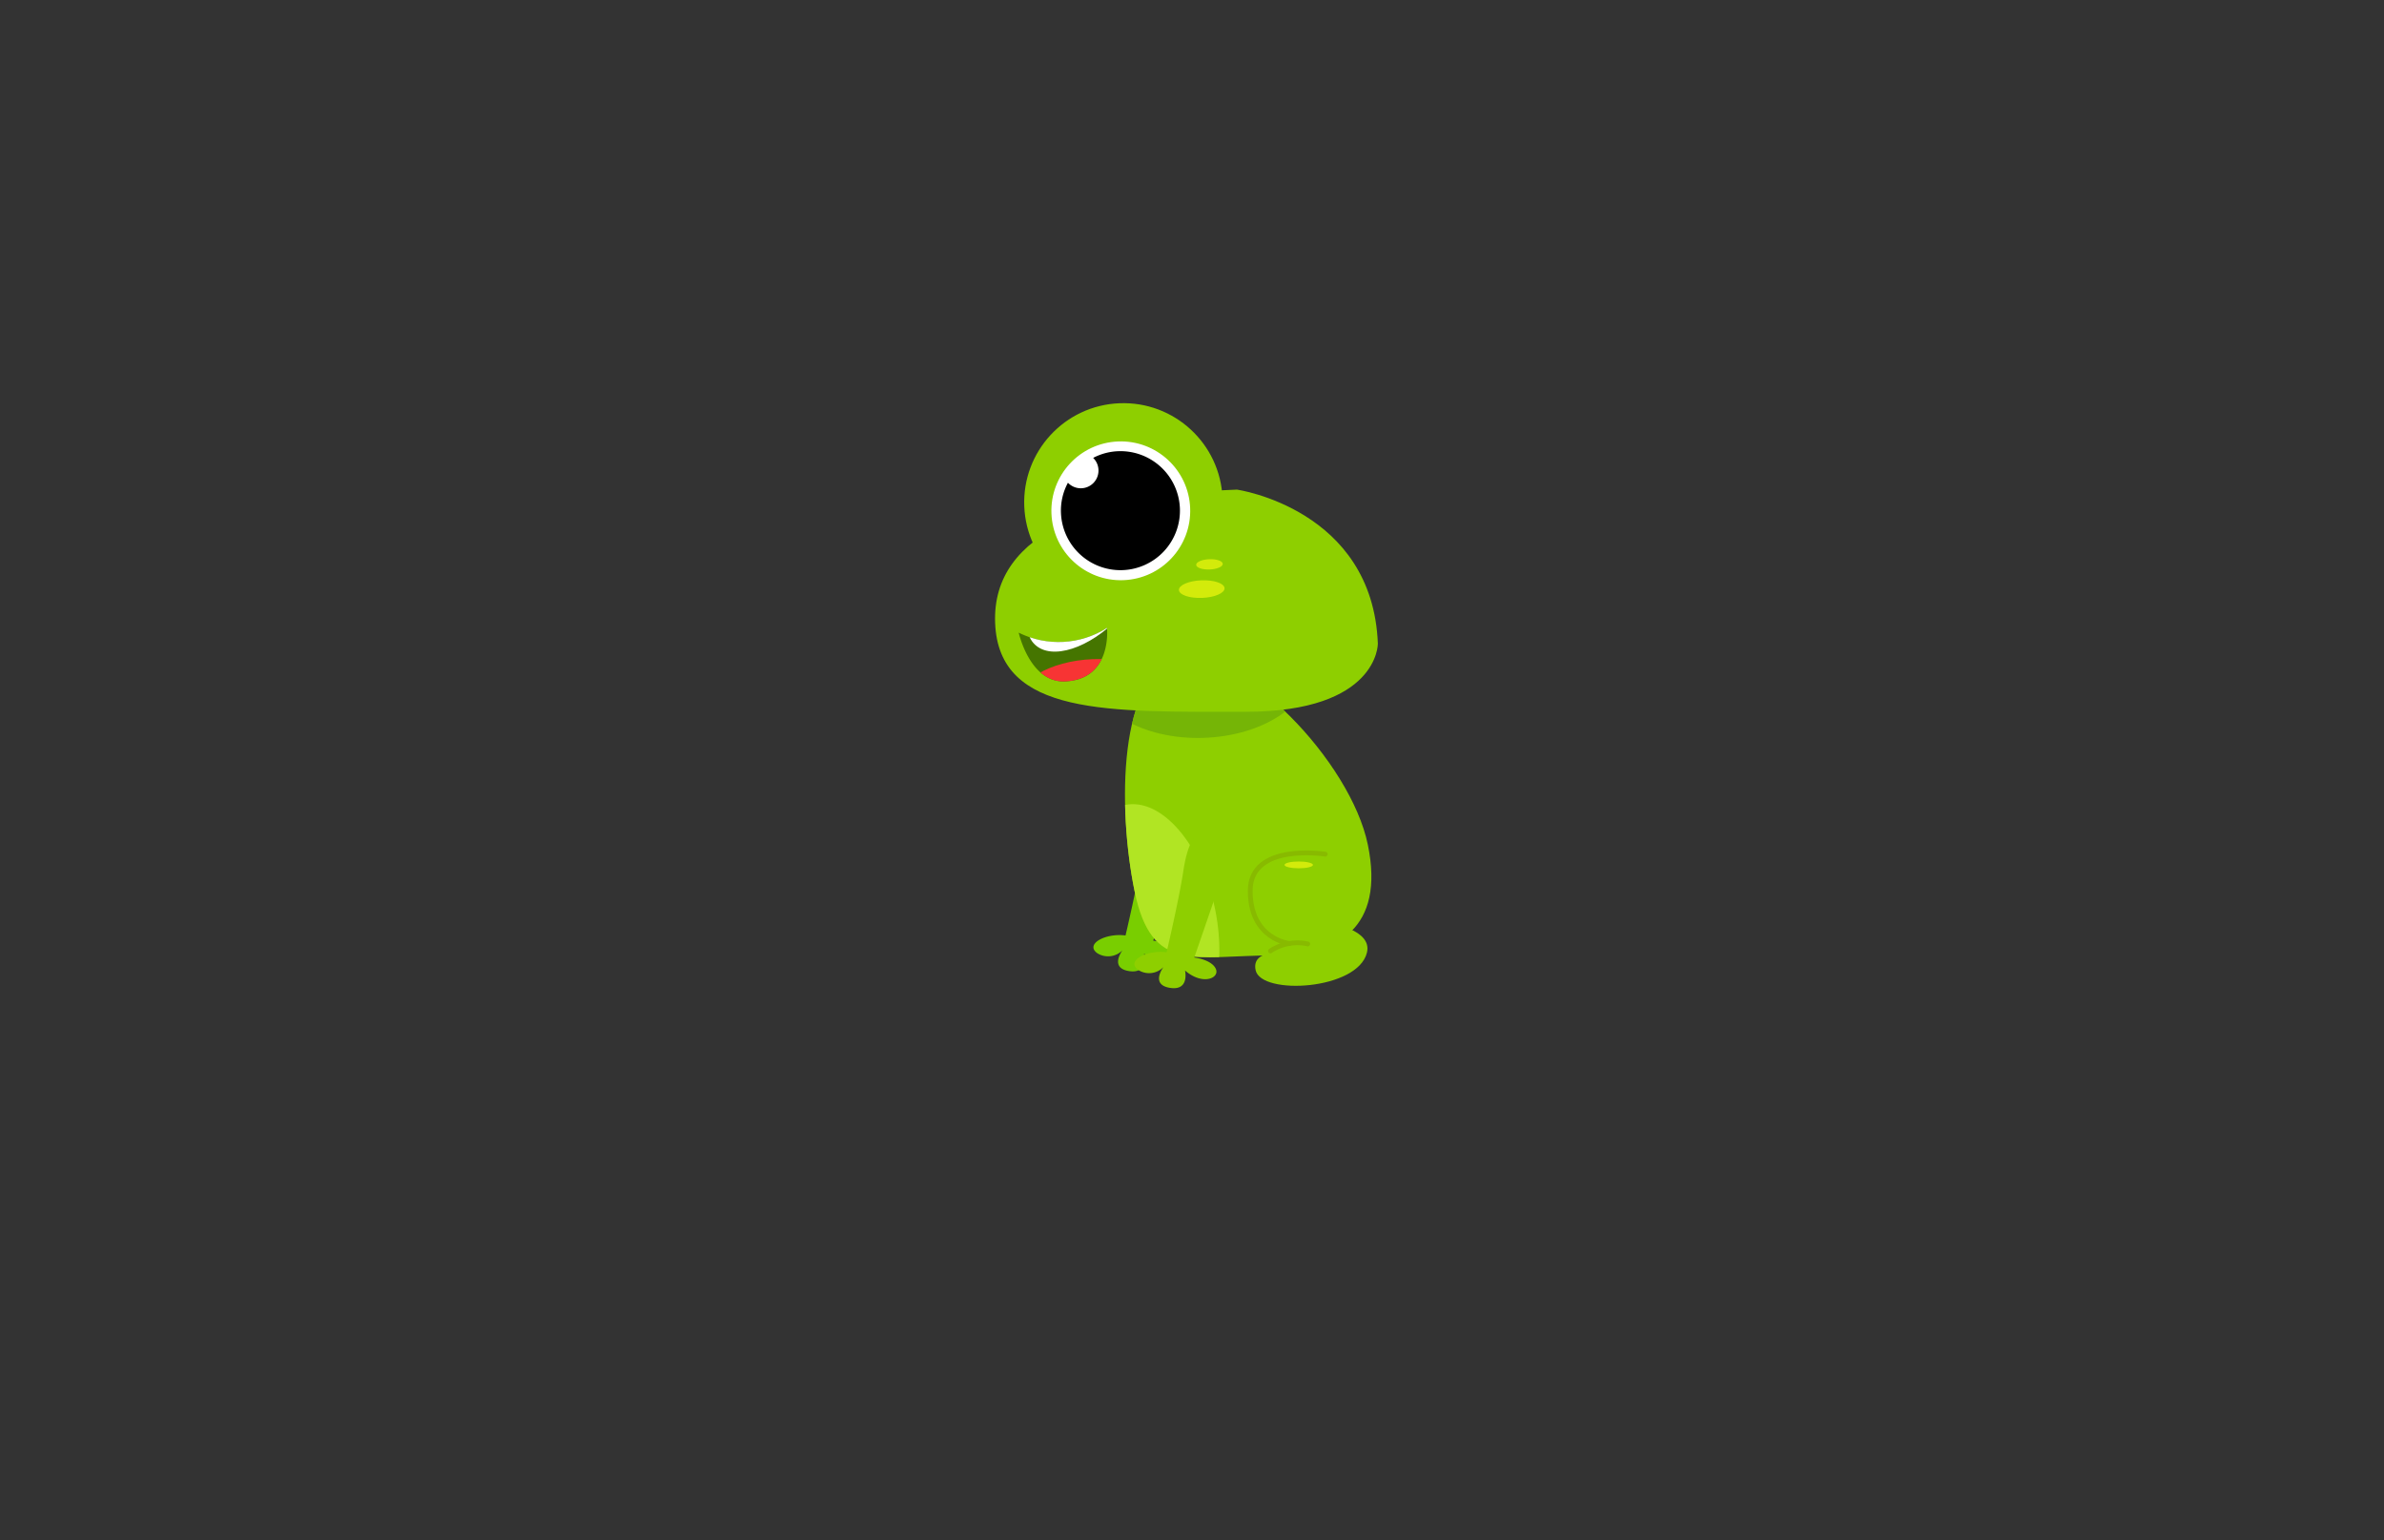<svg xmlns="http://www.w3.org/2000/svg" xmlns:xlink="http://www.w3.org/1999/xlink" viewBox="0 0 260 168"><rect x="0" y="0" width="260" height="168" fill="#333333" stroke="none"/><defs><style>.cls-1{fill:#8ecf00;}.cls-2{fill:#457500;}.cls-3{fill:#79ce00;}.cls-4{clip-path:url(#clip-path);}.cls-5{fill:#75b506;}.cls-6{fill:#b1e523;}.cls-7{fill:#fff;}.cls-8{fill:#d3eb0b;}.cls-9{clip-path:url(#clip-path-2);}.cls-10{fill:#f73434;}.cls-11{fill:none;stroke:#88ba00;stroke-linecap:round;stroke-linejoin:round;stroke-width:0.52px;}</style><clipPath id="clip-path"><path class="cls-1" d="M149.18,92.14c1.87,9.09-3.33,12.06-10.16,12.06-8.74,0-13.42,2.06-15.28-7S121.93,73.4,128.62,72,147.32,83.05,149.18,92.14Z"/></clipPath><clipPath id="clip-path-2"><path class="cls-2" d="M111.1,69a9.79,9.79,0,0,0,9.63-.52s.6,5.64-4.6,5.84C112.31,74.47,111.1,69,111.1,69Z"/></clipPath></defs><g id="Layer_5" data-name="Layer 5"><path class="cls-3" d="M128.87,93.59l-3.1,9s1.86.21,2.35,1.23-1.41,1.87-3.35.19c0,0,.51,2.25-1.65,1.9s-.7-2.27-.7-2.27a2.2,2.2,0,0,1-2.75.32c-1.39-1,.94-2.23,3.08-1.93,0,0,1.38-5.84,1.83-8.9s1.44-4.93,3.3-4.8S129.38,92.24,128.87,93.59Z"/><path class="cls-1" d="M149.18,92.14c1.87,9.09-3.33,12.06-10.16,12.06-8.74,0-13.42,2.06-15.28-7S121.93,73.4,128.62,72,147.32,83.05,149.18,92.14Z"/><g class="cls-4"><ellipse class="cls-5" cx="130.99" cy="72.98" rx="11.95" ry="7.5" transform="translate(-2.12 3.94) rotate(-1.71)"/><ellipse class="cls-6" cx="125.33" cy="100.62" rx="7.34" ry="13.1" transform="translate(-17.65 27.21) rotate(-11.58)"/></g><path class="cls-1" d="M135.86,77.63c-14.87,0-26.93.48-27.33-9.67s11.52-14,26.38-14.56c0,0,14.79,2.12,15.36,16.8C150.27,70.2,150.34,77.63,135.86,77.63Z"/><circle class="cls-1" cx="122.52" cy="54.78" r="10.82" transform="translate(-2.04 4.82) rotate(-2.23)"/><circle class="cls-7" cx="122.24" cy="55.7" r="7.57" transform="translate(-2.08 4.81) rotate(-2.23)"/><path d="M121.94,49.21a6.4,6.4,0,0,0-2.72.73,1.92,1.92,0,0,1,.58,1.3,1.93,1.93,0,0,1-3.33,1.41,6.38,6.38,0,0,0-.76,3.3,6.49,6.49,0,1,0,6.23-6.74Z"/><ellipse class="cls-8" cx="131.06" cy="64.26" rx="2.49" ry="0.96" transform="translate(-2.4 5.14) rotate(-2.23)"/><ellipse class="cls-8" cx="131.9" cy="61.56" rx="1.45" ry="0.56" transform="translate(-2.29 5.17) rotate(-2.23)"/><path class="cls-2" d="M111.1,69a9.79,9.79,0,0,0,9.63-.52s.6,5.64-4.6,5.84C112.31,74.47,111.1,69,111.1,69Z"/><g class="cls-9"><ellipse class="cls-10" cx="119.36" cy="76.49" rx="8.5" ry="4.6" transform="translate(-2.88 4.7) rotate(-2.23)"/><ellipse class="cls-7" cx="118.74" cy="64.16" rx="8.5" ry="4.6" transform="translate(-9.68 105.69) rotate(-46.31)"/></g><path class="cls-1" d="M149.08,103.89c-1,4.11-11.54,4.69-12.14,1.93s4.69-1.81,4.69-1.81-5-.72-4.93-5.89,5.17-4.68,5.17-4.68,7.35-1.14,7.12,5c0,0-.12,3.09-4,2.23C145,100.67,149.69,101.38,149.08,103.89Z"/><ellipse class="cls-1" cx="141.23" cy="94.01" rx="0.52" ry="0.19"/><path class="cls-1" d="M133.35,95.43l-3.1,9s1.86.21,2.34,1.22-1.4,1.88-3.35.2c0,0,.52,2.24-1.65,1.89s-.7-2.27-.7-2.27a2.18,2.18,0,0,1-2.75.32c-1.39-1,.94-2.22,3.09-1.93,0,0,1.37-5.83,1.83-8.89s1.43-4.93,3.3-4.81S133.86,94.07,133.35,95.43Z"/><path class="cls-11" d="M144.53,93.16s-8.18-1.3-8.18,4,4.28,5.74,4.28,5.74"/><path class="cls-11" d="M138.56,103.71a5.29,5.29,0,0,1,4.06-.76"/><ellipse class="cls-8" cx="141.64" cy="94.33" rx="1.55" ry="0.37"/></g></svg>